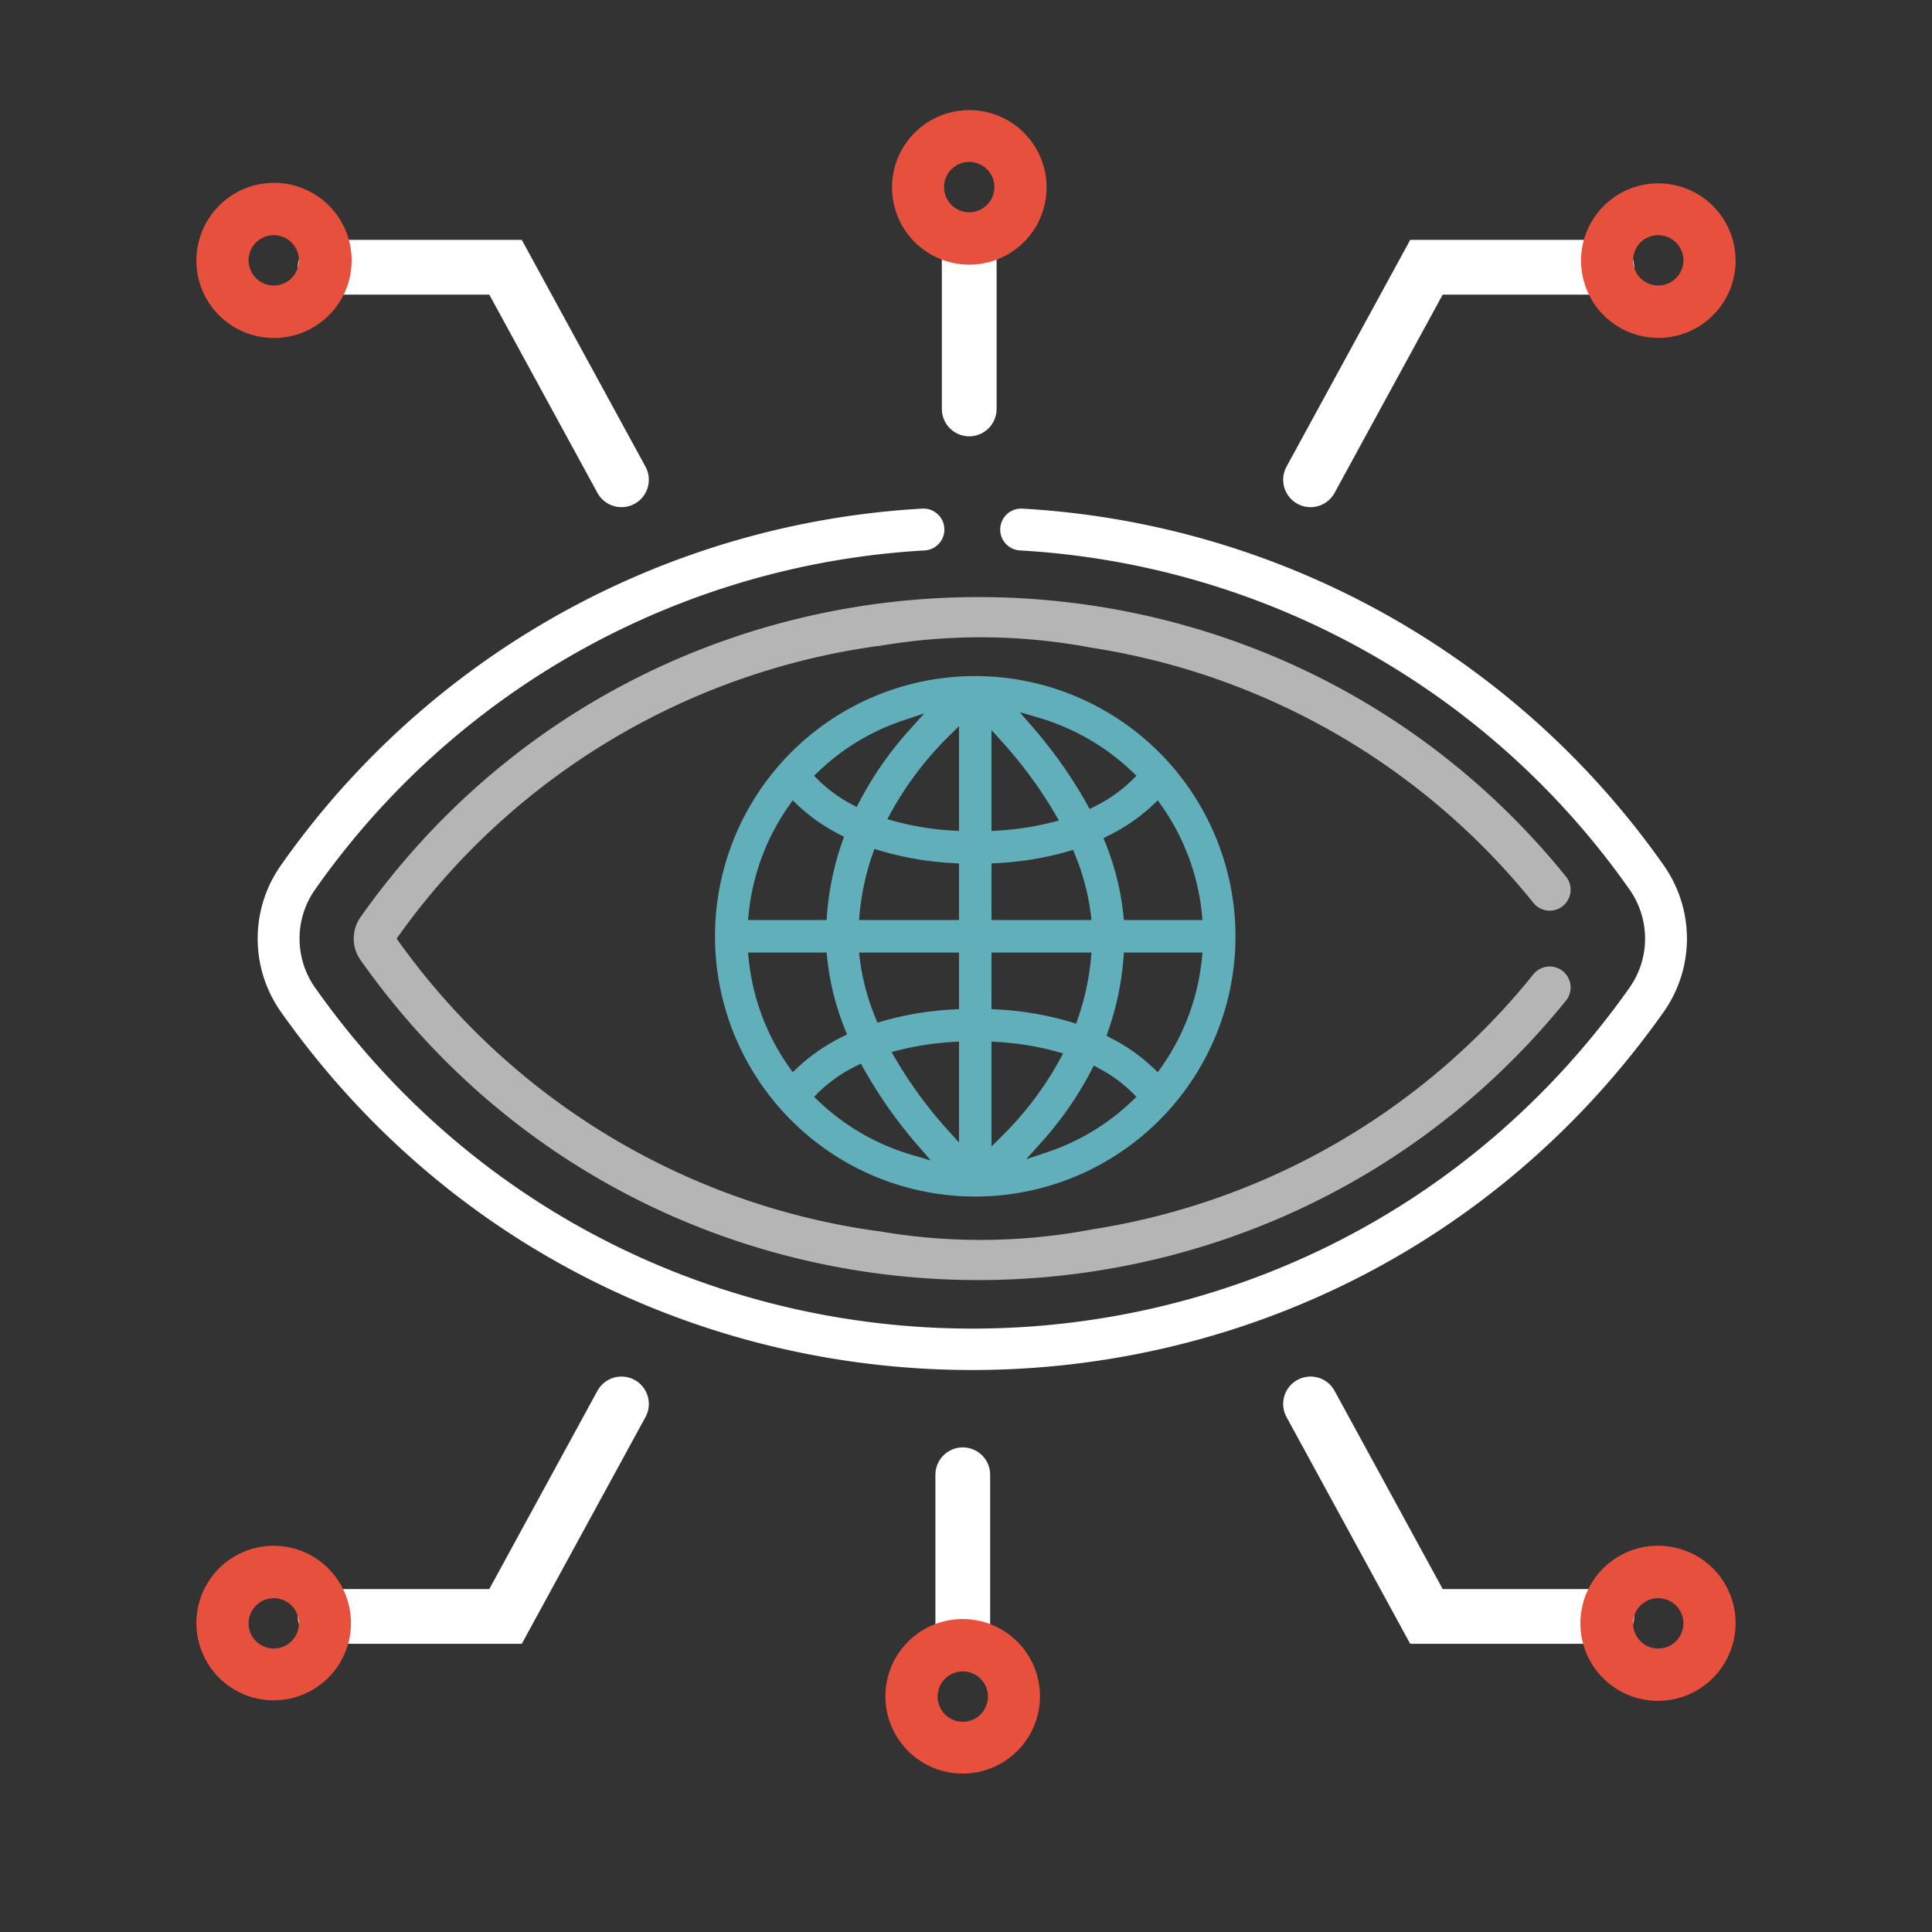 <svg xmlns="http://www.w3.org/2000/svg" viewBox="0 0 300 300" id="el_8cTGwxNyq"><rect x="0" y="0" width="300" height="300" fill="#333333" stroke="none"/><style>@-webkit-keyframes kf_el_IbwqBOH6Oar_an_jyCJrsBiz{83.33%{opacity: 0;}84.44%{opacity: 1;}0%{opacity: 0;}100%{opacity: 1;}}@keyframes kf_el_IbwqBOH6Oar_an_jyCJrsBiz{83.33%{opacity: 0;}84.44%{opacity: 1;}0%{opacity: 0;}100%{opacity: 1;}}@-webkit-keyframes kf_el_CHsB7Wbi5C_an_OpqwPOU6R{83.33%{opacity: 0;}84.44%{opacity: 1;}0%{opacity: 0;}100%{opacity: 1;}}@keyframes kf_el_CHsB7Wbi5C_an_OpqwPOU6R{83.33%{opacity: 0;}84.44%{opacity: 1;}0%{opacity: 0;}100%{opacity: 1;}}@-webkit-keyframes kf_el_RlOeoAoWw6_an_RFBjvQw7b{83.33%{opacity: 0;}84.44%{opacity: 1;}0%{opacity: 0;}100%{opacity: 1;}}@keyframes kf_el_RlOeoAoWw6_an_RFBjvQw7b{83.33%{opacity: 0;}84.44%{opacity: 1;}0%{opacity: 0;}100%{opacity: 1;}}@-webkit-keyframes kf_el_dsWs1IXTovA_an_3scQYRNXW{83.33%{opacity: 0;}84.44%{opacity: 1;}0%{opacity: 0;}100%{opacity: 1;}}@keyframes kf_el_dsWs1IXTovA_an_3scQYRNXW{83.33%{opacity: 0;}84.44%{opacity: 1;}0%{opacity: 0;}100%{opacity: 1;}}@-webkit-keyframes kf_el_GVE5f4Vqoi_an_jfx1Fe2bw{83.33%{opacity: 0;}84.44%{opacity: 1;}0%{opacity: 0;}100%{opacity: 1;}}@keyframes kf_el_GVE5f4Vqoi_an_jfx1Fe2bw{83.33%{opacity: 0;}84.44%{opacity: 1;}0%{opacity: 0;}100%{opacity: 1;}}@-webkit-keyframes kf_el_6jeNDY9ZrN_an_ccx3jbfye{83.33%{opacity: 0;}84.44%{opacity: 1;}0%{opacity: 0;}100%{opacity: 1;}}@keyframes kf_el_6jeNDY9ZrN_an_ccx3jbfye{83.33%{opacity: 0;}84.44%{opacity: 1;}0%{opacity: 0;}100%{opacity: 1;}}@-webkit-keyframes kf_el_QqE4w9Mwpg_an_fYpzwzJLK9{77.78%{stroke-dasharray: 100;}0%{stroke-dasharray: 100;}100%{stroke-dasharray: 100;}}@keyframes kf_el_QqE4w9Mwpg_an_fYpzwzJLK9{77.78%{stroke-dasharray: 100;}0%{stroke-dasharray: 100;}100%{stroke-dasharray: 100;}}@-webkit-keyframes kf_el_QqE4w9Mwpg_an_zPktyxE6p{77.78%{stroke-dashoffset: 100;}83.33%{stroke-dashoffset: 0;}0%{stroke-dashoffset: 100;}100%{stroke-dashoffset: 0;}}@keyframes kf_el_QqE4w9Mwpg_an_zPktyxE6p{77.78%{stroke-dashoffset: 100;}83.33%{stroke-dashoffset: 0;}0%{stroke-dashoffset: 100;}100%{stroke-dashoffset: 0;}}@-webkit-keyframes kf_el_JcXo2bS9F__an_9DaEpelpeS{77.78%{stroke-dasharray: 100;}0%{stroke-dasharray: 100;}100%{stroke-dasharray: 100;}}@keyframes kf_el_JcXo2bS9F__an_9DaEpelpeS{77.78%{stroke-dasharray: 100;}0%{stroke-dasharray: 100;}100%{stroke-dasharray: 100;}}@-webkit-keyframes kf_el_JcXo2bS9F__an_Z9cFnoPtn{77.78%{stroke-dashoffset: 100;}83.33%{stroke-dashoffset: 0;}0%{stroke-dashoffset: 100;}100%{stroke-dashoffset: 0;}}@keyframes kf_el_JcXo2bS9F__an_Z9cFnoPtn{77.78%{stroke-dashoffset: 100;}83.33%{stroke-dashoffset: 0;}0%{stroke-dashoffset: 100;}100%{stroke-dashoffset: 0;}}@-webkit-keyframes kf_el_LN8OX4qHPZ_an_aNxHnG79wc{77.78%{stroke-dasharray: 100;}0%{stroke-dasharray: 100;}100%{stroke-dasharray: 100;}}@keyframes kf_el_LN8OX4qHPZ_an_aNxHnG79wc{77.78%{stroke-dasharray: 100;}0%{stroke-dasharray: 100;}100%{stroke-dasharray: 100;}}@-webkit-keyframes kf_el_LN8OX4qHPZ_an_A37nylkJM{77.78%{stroke-dashoffset: 100;}83.33%{stroke-dashoffset: 0;}0%{stroke-dashoffset: 100;}100%{stroke-dashoffset: 0;}}@keyframes kf_el_LN8OX4qHPZ_an_A37nylkJM{77.78%{stroke-dashoffset: 100;}83.33%{stroke-dashoffset: 0;}0%{stroke-dashoffset: 100;}100%{stroke-dashoffset: 0;}}@-webkit-keyframes kf_el_VusSvOL1F-1_an_9A_QQan8y4{77.78%{stroke-dasharray: 100;}0%{stroke-dasharray: 100;}100%{stroke-dasharray: 100;}}@keyframes kf_el_VusSvOL1F-1_an_9A_QQan8y4{77.78%{stroke-dasharray: 100;}0%{stroke-dasharray: 100;}100%{stroke-dasharray: 100;}}@-webkit-keyframes kf_el_VusSvOL1F-1_an_HsBF4BjT_{77.78%{stroke-dashoffset: 100;}83.33%{stroke-dashoffset: 0;}0%{stroke-dashoffset: 100;}100%{stroke-dashoffset: 0;}}@keyframes kf_el_VusSvOL1F-1_an_HsBF4BjT_{77.78%{stroke-dashoffset: 100;}83.33%{stroke-dashoffset: 0;}0%{stroke-dashoffset: 100;}100%{stroke-dashoffset: 0;}}@-webkit-keyframes kf_el_SCYwhLwD04_an_4CfZaMDK1V{77.78%{stroke-dasharray: 100;}0%{stroke-dasharray: 100;}100%{stroke-dasharray: 100;}}@keyframes kf_el_SCYwhLwD04_an_4CfZaMDK1V{77.78%{stroke-dasharray: 100;}0%{stroke-dasharray: 100;}100%{stroke-dasharray: 100;}}@-webkit-keyframes kf_el_SCYwhLwD04_an_whV1iWkZA{77.78%{stroke-dashoffset: 100;}83.33%{stroke-dashoffset: 0;}0%{stroke-dashoffset: 100;}100%{stroke-dashoffset: 0;}}@keyframes kf_el_SCYwhLwD04_an_whV1iWkZA{77.78%{stroke-dashoffset: 100;}83.33%{stroke-dashoffset: 0;}0%{stroke-dashoffset: 100;}100%{stroke-dashoffset: 0;}}@-webkit-keyframes kf_el_0FekRbP1I7_an_I0G5QuaWZu{77.78%{stroke-dasharray: 100;}0%{stroke-dasharray: 100;}100%{stroke-dasharray: 100;}}@keyframes kf_el_0FekRbP1I7_an_I0G5QuaWZu{77.78%{stroke-dasharray: 100;}0%{stroke-dasharray: 100;}100%{stroke-dasharray: 100;}}@-webkit-keyframes kf_el_0FekRbP1I7_an_OAkUrp1sE{77.78%{stroke-dashoffset: 100;}83.33%{stroke-dashoffset: 0;}0%{stroke-dashoffset: 100;}100%{stroke-dashoffset: 0;}}@keyframes kf_el_0FekRbP1I7_an_OAkUrp1sE{77.78%{stroke-dashoffset: 100;}83.33%{stroke-dashoffset: 0;}0%{stroke-dashoffset: 100;}100%{stroke-dashoffset: 0;}}#el_8cTGwxNyq *{-webkit-animation-duration: 9s;animation-duration: 9s;-webkit-animation-iteration-count: 1;animation-iteration-count: 1;-webkit-animation-timing-function: cubic-bezier(0, 0, 1, 1);animation-timing-function: cubic-bezier(0, 0, 1, 1);}#el_ApZSWCgB7d{fill: #4f4f4f;}#el_LN8OX4qHPZ{fill: none;stroke: #fff;stroke-linecap: round;stroke-miterlimit: 10;stroke-width: 8.5px;-webkit-animation-fill-mode: forwards, forwards;animation-fill-mode: forwards, forwards;-webkit-animation-name: kf_el_LN8OX4qHPZ_an_A37nylkJM, kf_el_LN8OX4qHPZ_an_aNxHnG79wc;animation-name: kf_el_LN8OX4qHPZ_an_A37nylkJM, kf_el_LN8OX4qHPZ_an_aNxHnG79wc;-webkit-animation-timing-function: cubic-bezier(0, 0, 1, 1), cubic-bezier(0, 0, 1, 1);animation-timing-function: cubic-bezier(0, 0, 1, 1), cubic-bezier(0, 0, 1, 1);}#el_SCYwhLwD04{fill: none;stroke: #fff;stroke-linecap: round;stroke-miterlimit: 10;stroke-width: 8.5px;-webkit-animation-fill-mode: forwards, forwards;animation-fill-mode: forwards, forwards;-webkit-animation-name: kf_el_SCYwhLwD04_an_whV1iWkZA, kf_el_SCYwhLwD04_an_4CfZaMDK1V;animation-name: kf_el_SCYwhLwD04_an_whV1iWkZA, kf_el_SCYwhLwD04_an_4CfZaMDK1V;-webkit-animation-timing-function: cubic-bezier(0, 0, 1, 1), cubic-bezier(0, 0, 1, 1);animation-timing-function: cubic-bezier(0, 0, 1, 1), cubic-bezier(0, 0, 1, 1);}#el_nAWaPwgLKZ{fill: #61afbb;}#el_E_xAe_6Uo0{fill: #fff;}#el_YDg5wG-dPO{fill: #b5b5b5;}#el_GVE5f4Vqoi{fill: #e7503d;-webkit-animation-fill-mode: forwards;animation-fill-mode: forwards;-webkit-animation-name: kf_el_GVE5f4Vqoi_an_jfx1Fe2bw;animation-name: kf_el_GVE5f4Vqoi_an_jfx1Fe2bw;-webkit-animation-timing-function: cubic-bezier(0, 0, 1, 1);animation-timing-function: cubic-bezier(0, 0, 1, 1);}#el_6jeNDY9ZrN{fill: #e7503d;-webkit-animation-fill-mode: forwards;animation-fill-mode: forwards;-webkit-animation-name: kf_el_6jeNDY9ZrN_an_ccx3jbfye;animation-name: kf_el_6jeNDY9ZrN_an_ccx3jbfye;-webkit-animation-timing-function: cubic-bezier(0, 0, 1, 1);animation-timing-function: cubic-bezier(0, 0, 1, 1);}#el_JcXo2bS9F_{fill: none;stroke: #fff;stroke-linecap: round;stroke-miterlimit: 10;stroke-width: 8.5px;-webkit-animation-fill-mode: forwards, forwards;animation-fill-mode: forwards, forwards;-webkit-animation-name: kf_el_JcXo2bS9F__an_Z9cFnoPtn, kf_el_JcXo2bS9F__an_9DaEpelpeS;animation-name: kf_el_JcXo2bS9F__an_Z9cFnoPtn, kf_el_JcXo2bS9F__an_9DaEpelpeS;-webkit-animation-timing-function: cubic-bezier(0, 0, 1, 1), cubic-bezier(0, 0, 1, 1);animation-timing-function: cubic-bezier(0, 0, 1, 1), cubic-bezier(0, 0, 1, 1);}#el_CHsB7Wbi5C{fill: #e7503d;-webkit-animation-fill-mode: forwards;animation-fill-mode: forwards;-webkit-animation-name: kf_el_CHsB7Wbi5C_an_OpqwPOU6R;animation-name: kf_el_CHsB7Wbi5C_an_OpqwPOU6R;-webkit-animation-timing-function: cubic-bezier(0, 0, 1, 1);animation-timing-function: cubic-bezier(0, 0, 1, 1);}#el_QqE4w9Mwpg{fill: none;stroke: #fff;stroke-linecap: round;stroke-miterlimit: 10;stroke-width: 8.5px;-webkit-animation-fill-mode: forwards, forwards;animation-fill-mode: forwards, forwards;-webkit-animation-name: kf_el_QqE4w9Mwpg_an_zPktyxE6p, kf_el_QqE4w9Mwpg_an_fYpzwzJLK9;animation-name: kf_el_QqE4w9Mwpg_an_zPktyxE6p, kf_el_QqE4w9Mwpg_an_fYpzwzJLK9;-webkit-animation-timing-function: cubic-bezier(0, 0, 1, 1), cubic-bezier(0, 0, 1, 1);animation-timing-function: cubic-bezier(0, 0, 1, 1), cubic-bezier(0, 0, 1, 1);}#el_0FekRbP1I7{fill: none;stroke: #fff;stroke-linecap: round;stroke-miterlimit: 10;stroke-width: 8.5px;-webkit-animation-fill-mode: forwards, forwards;animation-fill-mode: forwards, forwards;-webkit-animation-name: kf_el_0FekRbP1I7_an_OAkUrp1sE, kf_el_0FekRbP1I7_an_I0G5QuaWZu;animation-name: kf_el_0FekRbP1I7_an_OAkUrp1sE, kf_el_0FekRbP1I7_an_I0G5QuaWZu;-webkit-animation-timing-function: cubic-bezier(0, 0, 1, 1), cubic-bezier(0, 0, 1, 1);animation-timing-function: cubic-bezier(0, 0, 1, 1), cubic-bezier(0, 0, 1, 1);}#el_RlOeoAoWw6{fill: #e7503d;-webkit-animation-fill-mode: forwards;animation-fill-mode: forwards;-webkit-animation-name: kf_el_RlOeoAoWw6_an_RFBjvQw7b;animation-name: kf_el_RlOeoAoWw6_an_RFBjvQw7b;-webkit-animation-timing-function: cubic-bezier(0, 0, 1, 1);animation-timing-function: cubic-bezier(0, 0, 1, 1);}#el_dsWs1IXTovA{fill: #e7503d;-webkit-animation-fill-mode: forwards;animation-fill-mode: forwards;-webkit-animation-name: kf_el_dsWs1IXTovA_an_3scQYRNXW;animation-name: kf_el_dsWs1IXTovA_an_3scQYRNXW;-webkit-animation-timing-function: cubic-bezier(0, 0, 1, 1);animation-timing-function: cubic-bezier(0, 0, 1, 1);}#el_VusSvOL1F-1{fill: none;stroke: #fff;stroke-linecap: round;stroke-miterlimit: 10;stroke-width: 8.5px;-webkit-animation-fill-mode: forwards, forwards;animation-fill-mode: forwards, forwards;-webkit-animation-name: kf_el_VusSvOL1F-1_an_HsBF4BjT_, kf_el_VusSvOL1F-1_an_9A_QQan8y4;animation-name: kf_el_VusSvOL1F-1_an_HsBF4BjT_, kf_el_VusSvOL1F-1_an_9A_QQan8y4;-webkit-animation-timing-function: cubic-bezier(0, 0, 1, 1), cubic-bezier(0, 0, 1, 1);animation-timing-function: cubic-bezier(0, 0, 1, 1), cubic-bezier(0, 0, 1, 1);}#el_IbwqBOH6Oar{fill: #e7503d;-webkit-animation-fill-mode: forwards;animation-fill-mode: forwards;-webkit-animation-name: kf_el_IbwqBOH6Oar_an_jyCJrsBiz;animation-name: kf_el_IbwqBOH6Oar_an_jyCJrsBiz;-webkit-animation-timing-function: cubic-bezier(0, 0, 1, 1);animation-timing-function: cubic-bezier(0, 0, 1, 1);}#el_GTo3emlp4X{visibility: hidden;}</style><title>Operations_Managment_031419</title><g id="el_sNEmlsZeCc" data-name="Data Dots"><polyline id="el_LN8OX4qHPZ" data-name="Data Paths" points="203.5 74.5 221.5 41.5 249.5 41.5"/><line id="el_SCYwhLwD04" data-name="Data Paths" x1="150.5" y1="63.5" x2="150.5" y2="37.5"/><path id="el_nAWaPwgLKZ" d="M151.436,104.978a40.41,40.41,0,1,0,40.41,40.41A40.455,40.455,0,0,0,151.436,104.978Zm-24.348,14.828a35.114,35.114,0,0,1,13.133-7.928l3.314-1.112-2.337,2.6a54.003,54.003,0,0,0-7.742,11.114l-.432.831-.823-.447a21.909,21.909,0,0,1-5.133-3.744l-.66-.667Zm-10.834,22.046a35.287,35.287,0,0,1,6.224-16.7l.614-.877.775.739a28.183,28.183,0,0,0,6.481,4.554l.708.368-.264.753a44.553,44.553,0,0,0-2.372,11.324l-.065.85H116.154ZM123.093,166.5l-.614-.877a35.285,35.285,0,0,1-6.224-16.7l-.101-1.012H128.362l.081.831a40.8,40.8,0,0,0,2.77,11.101l.312.784-.754.379a28.616,28.616,0,0,0-6.904,4.755ZM141.527,179.31a35.529,35.529,0,0,1-14.438-8.341l-.679-.646.658-.667a22.262,22.262,0,0,1,5.822-4.101l.792-.401.43.776a71.068,71.068,0,0,0,8.37,11.894l2.05,2.366Zm7.386-1.902-1.604-1.778a67.154,67.154,0,0,1-8.255-11.218l-.61-1.053,1.179-.301a45.057,45.057,0,0,1,8.312-1.26l.978-.061Zm0-20.708-.869.049a49,49,0,0,0-11,1.814l-.803.235-.311-.777a35.976,35.976,0,0,1-2.418-9.079l-.125-1.032h15.526Zm0-13.837H133.389l.093-1.005a39.104,39.104,0,0,1,2.003-9.203l.29-.838.849.259a48.549,48.549,0,0,0,11.421,1.949l.869.049Zm0-13.828-.978-.061a44.454,44.454,0,0,1-9.029-1.464l-1.118-.308.554-1.019a51.635,51.635,0,0,1,9.004-11.881l1.566-1.543Zm30.868-4.762.615.877a35.33,35.33,0,0,1,6.227,16.7l.102,1.012H174.511l-.081-.831a40.8,40.8,0,0,0-2.77-11.1l-.313-.784.754-.379a28.621,28.621,0,0,0,6.904-4.755Zm-18.434-12.81a35.538,35.538,0,0,1,14.438,8.341l.679.646-.658.667a22.292,22.292,0,0,1-5.818,4.101l-.791.402-.43-.776a71.243,71.243,0,0,0-8.374-11.895l-2.051-2.366Zm-7.386,1.902,1.604,1.778a67.143,67.143,0,0,1,8.255,11.218l.61,1.053-1.179.301a45.043,45.043,0,0,1-8.312,1.26l-.978.061Zm0,20.708.869-.049a49.001,49.001,0,0,0,11-1.814l.803-.235.31.777a35.956,35.956,0,0,1,2.418,9.079l.125,1.031H153.96Zm0,13.837h15.524l-.093,1.005a39.128,39.128,0,0,1-2.003,9.202l-.29.838-.849-.259a48.587,48.587,0,0,0-11.421-1.948L153.96,156.7Zm1.566,28.561-1.566,1.543V161.739l.978.061a44.426,44.426,0,0,1,9.029,1.464l1.118.308-.554,1.019A51.641,51.641,0,0,1,155.526,176.472Zm20.258-5.503a35.126,35.126,0,0,1-13.133,7.928l-3.314,1.113,2.337-2.601a54.008,54.008,0,0,0,7.742-11.114l.432-.831.823.447a21.904,21.904,0,0,1,5.133,3.744l.66.667Zm10.834-22.047a35.283,35.283,0,0,1-6.224,16.7l-.614.877-.775-.739a28.184,28.184,0,0,0-6.481-4.554l-.708-.368.264-.753a44.554,44.554,0,0,0,2.372-11.325l.065-.85H186.719Z"/><path id="el_E_xAe_6Uo0" data-name="Inner Eye" d="M158.754,78.981a3.251,3.251,0,1,0-.379,6.492A124.236,124.236,0,0,1,253.03,138.119a13.239,13.239,0,0,1,0,15.251c-49.9,70.625-154.265,70.537-204.102,0a13.236,13.236,0,0,1,.002-15.251A124.22,124.22,0,0,1,143.583,85.471a3.251,3.251,0,1,0-.379-6.492A130.695,130.695,0,0,0,43.618,134.366a19.75,19.75,0,0,0,0,22.755c52.429,74.206,162.367,74.104,214.724,0a19.753,19.753,0,0,0-.002-22.755A130.702,130.702,0,0,0,158.754,78.981Z"/><path id="el_YDg5wG-dPO" data-name="Outer Eye" d="M242.681,150.801a3.251,3.251,0,0,0-4.573.484,109.571,109.571,0,0,1-68.496,39.609,92.604,92.604,0,0,1-33.223.273c.025.009.05.019.075.027A109.924,109.924,0,0,1,61.59,145.743a109.919,109.919,0,0,1,74.876-45.453c-.044.015-.087.032-.131.047a92.609,92.609,0,0,1,33.116.234,109.583,109.583,0,0,1,68.656,39.63,3.251,3.251,0,0,0,5.056-4.089c-48.438-59.876-141.889-57.809-187.181,6.299a5.783,5.783,0,0,0,0,6.665c45.462,64.343,138.928,65.948,187.181,6.299A3.253,3.253,0,0,0,242.681,150.801Z"/><path id="el_GVE5f4Vqoi" data-name="Dot 2" d="M162.086,25.933A11.998,11.998,0,1,0,153.604,40.69,11.989,11.989,0,0,0,162.086,25.933ZM150.5,32.959a3.907,3.907,0,1,1,3.907-3.907A3.909,3.909,0,0,1,150.5,32.959Z"/><path id="el_6jeNDY9ZrN" data-name="Dot 1" d="M269.077,37.306a11.998,11.998,0,1,0-8.481,14.757A11.989,11.989,0,0,0,269.077,37.306Zm-11.586,7.026a3.907,3.907,0,1,1,3.907-3.907A3.909,3.909,0,0,1,257.491,44.332Z"/><polyline id="el_JcXo2bS9F_" data-name="Data Paths" points="96.5 74.5 78.5 41.5 50.5 41.5"/><path id="el_CHsB7Wbi5C" data-name="Dot 1" d="M39.404,52.063a12.045,12.045,0,1,0-8.481-14.757A11.989,11.989,0,0,0,39.404,52.063Zm-.803-11.638a3.907,3.907,0,1,1,3.907,3.907A3.909,3.909,0,0,1,38.601,40.425Z"/><polyline id="el_QqE4w9Mwpg" data-name="Data Paths" points="96.5 218 78.5 251 50.5 251"/><line id="el_0FekRbP1I7" data-name="Data Paths" x1="149.5" y1="229" x2="149.5" y2="255"/><path id="el_RlOeoAoWw6" data-name="Dot 2" d="M137.914,266.567a11.998,11.998,0,1,0,8.481-14.757A11.989,11.989,0,0,0,137.914,266.567ZM149.5,259.541a3.907,3.907,0,1,1-3.907,3.907A3.909,3.909,0,0,1,149.5,259.541Z"/><path id="el_dsWs1IXTovA" data-name="Dot 1" d="M30.923,255.194a11.998,11.998,0,1,0,8.481-14.757A11.989,11.989,0,0,0,30.923,255.194Zm11.586-7.026a3.907,3.907,0,1,1-3.907,3.907A3.909,3.909,0,0,1,42.508,248.168Z"/><polyline id="el_VusSvOL1F-1" data-name="Data Paths" points="203.5 218 221.5 251 249.5 251"/><path id="el_IbwqBOH6Oar" data-name="Dot 1" d="M260.596,240.437a12.045,12.045,0,1,0,8.481,14.757A11.989,11.989,0,0,0,260.596,240.437Zm.803,11.638a3.907,3.907,0,1,1-3.907-3.907A3.909,3.909,0,0,1,261.399,252.075Z"/></g></svg>